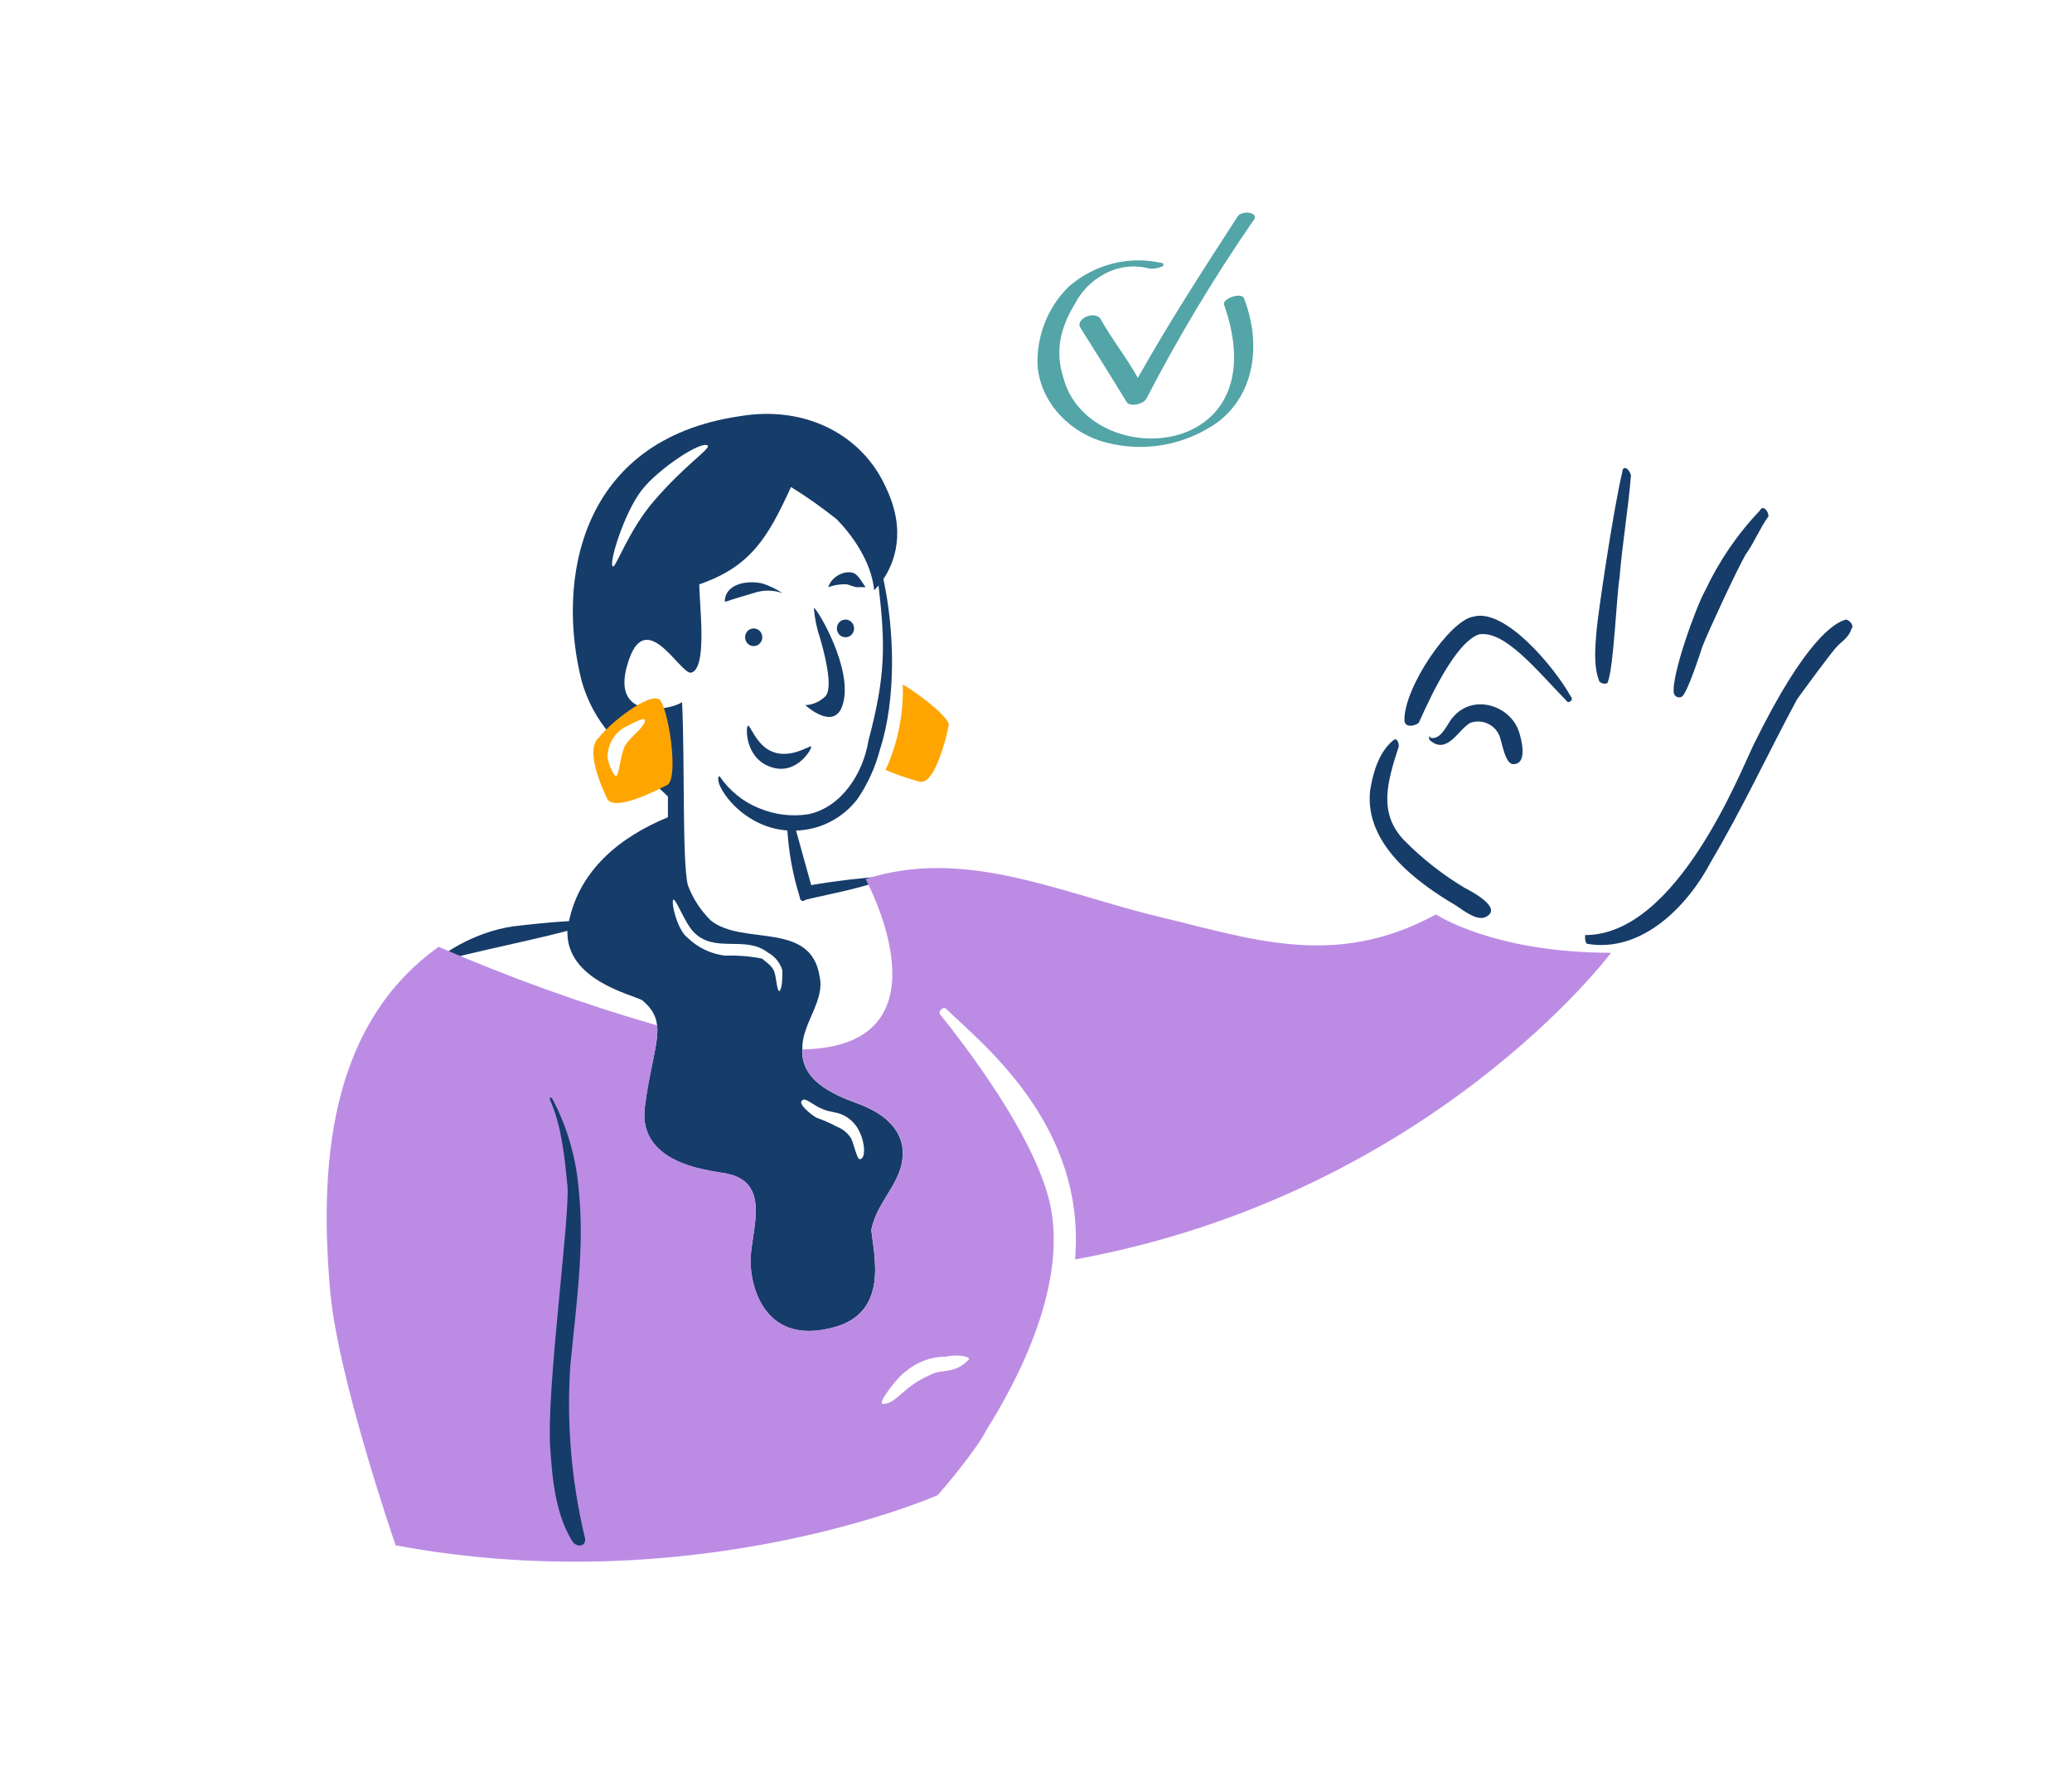<svg width="140" height="121" viewBox="0 0 140 121" fill="none" xmlns="http://www.w3.org/2000/svg">
<path d="M60.998 77.929C60.998 76.136 59.458 75.106 57.897 74.545C56.168 73.911 54.026 72.954 54.215 70.758C54.215 69.166 55.762 67.568 55.377 65.977C54.796 62.19 50.183 63.939 48.02 62.19C47.341 61.52 46.809 60.706 46.473 59.799C46.088 58.208 46.277 51.433 46.088 47.451C45.122 48.049 41.244 48.646 42.406 44.859C43.568 40.878 45.892 45.457 46.669 45.457C47.831 45.255 47.25 40.878 47.25 39.481C50.736 38.286 51.898 36.291 53.445 32.907C54.523 33.57 55.552 34.304 56.546 35.096C57.512 36.09 58.87 37.89 59.066 39.877C59.171 39.776 59.269 39.675 59.36 39.56C59.829 43.599 59.843 45.658 58.681 50.036C58.317 52.29 56.833 54.558 54.614 55.018C53.501 55.191 52.367 55.054 51.324 54.622C50.225 54.19 49.28 53.427 48.608 52.434C48.097 52.786 49.98 55.897 53.2 56.113C53.298 57.639 53.578 59.144 54.033 60.598C54.033 60.8 54.229 60.994 54.418 60.8C55.965 60.404 59.451 59.806 59.843 59.209C58.156 59.324 56.476 59.518 54.81 59.806C54.467 58.575 54.131 57.351 53.788 56.12C55.391 56.077 56.903 55.314 57.911 54.025C58.618 53.002 59.143 51.85 59.458 50.641C60.557 47.25 60.452 42.663 59.689 39.128C60.403 38.062 61.299 35.91 59.843 32.907C58.303 29.473 54.516 27.349 49.966 28.126C39.116 29.718 37.569 39.279 39.312 46.054C39.69 47.379 40.355 48.61 41.251 49.64C45.122 45.658 45.122 51.634 43.19 52.03C43.771 52.628 44.548 53.226 45.129 53.823V55.22C41.93 56.538 39.186 58.741 38.444 62.24C37.142 62.312 35.903 62.449 34.664 62.593C31.948 62.989 29.631 64.587 29.239 65.185C29.806 64.746 35.413 63.68 38.339 62.895C38.241 66.2 42.616 67.179 43.379 67.575C45.283 69.145 44.079 70.606 43.575 74.746C42.994 78.93 48.608 79.131 49.189 79.326C51.905 79.923 50.932 82.71 50.736 84.704C50.54 86.295 51.317 91.076 56.35 89.686C60.032 88.693 59.066 84.906 58.87 83.113C59.255 81.111 60.998 79.916 60.998 77.929ZM41.433 38.278C41.048 38.278 42.154 34.65 43.372 33.102C44.492 31.669 47.439 29.718 47.824 30.114C48.02 30.315 46.242 31.446 44.142 33.901C42.518 35.802 41.629 38.278 41.433 38.278ZM52.668 66.97C52.472 66.97 52.472 65.977 52.283 65.574C52.087 65.178 51.702 64.976 51.506 64.774C50.68 64.609 49.833 64.544 48.986 64.573C48.048 64.458 47.166 64.04 46.473 63.378C45.696 62.78 45.311 60.786 45.507 60.786C45.703 60.786 46.284 62.377 46.865 62.974C48.307 64.458 50.337 63.162 51.898 64.371C52.36 64.623 52.71 65.055 52.864 65.566C52.864 65.977 52.864 66.769 52.668 66.97ZM58.093 78.325C57.897 78.325 57.708 77.331 57.512 76.928C57.281 76.561 56.945 76.28 56.546 76.129C56.112 75.891 55.657 75.697 55.188 75.531C54.803 75.33 53.83 74.538 54.222 74.336C54.418 74.134 54.999 74.732 55.58 74.934C55.965 75.135 56.546 75.135 56.938 75.33C57.456 75.567 57.869 75.992 58.1 76.525C58.478 77.331 58.478 78.325 58.093 78.325Z" fill="#163C69"/>
<path d="M97.027 61.786C90.055 65.574 84.434 63.378 77.658 61.786C71.155 60.116 64.967 57.308 58.485 59.396C58.485 59.396 63.91 69.361 55.965 70.75C55.384 70.851 54.796 70.902 54.215 70.909C54.138 72.99 56.217 73.926 57.904 74.538C59.465 75.106 61.005 76.129 61.005 77.922C61.005 79.916 59.262 81.111 58.877 83.098C59.073 84.891 60.039 88.678 56.357 89.672C51.324 91.069 50.547 86.288 50.743 84.69C50.939 82.695 51.905 79.909 49.196 79.311C48.615 79.11 43.001 78.915 43.582 74.732C43.827 72.702 44.52 70.383 44.408 69.289C39.382 67.834 34.447 66.063 29.638 63.975C22.666 68.958 21.504 77.72 22.281 86.886C22.666 92.66 26.733 104.418 26.733 104.418C47.068 108.205 63.343 101.034 63.343 101.034C63.728 100.638 66.059 97.844 66.633 96.649C68.761 93.265 72.247 86.684 70.896 81.111C69.734 76.532 65.282 70.75 63.539 68.562C63.343 68.36 63.728 67.971 63.924 68.166C66.206 70.405 73.416 75.934 72.639 85.1C96.656 80.715 108.857 64.378 108.857 64.378C100.898 64.378 97.027 61.786 97.027 61.786ZM63.903 91.674C64.68 91.472 65.646 91.674 65.45 91.875C64.484 92.869 63.707 92.473 62.93 92.869C60.991 93.668 60.606 94.863 59.64 94.863C59.255 94.863 60.606 93.07 61.187 92.674C61.957 92.019 62.916 91.666 63.903 91.674Z" fill="#BC8CE4"/>
<path d="M54.992 41.072C55.188 41.072 57.708 45.255 56.931 47.646C56.35 49.438 54.411 47.646 54.411 47.646C54.922 47.624 55.398 47.408 55.769 47.048C56.35 46.45 55.629 43.866 55.405 43.102C55.181 42.447 55.041 41.763 54.992 41.072Z" fill="#163C69"/>
<path d="M52.864 40.071C52.234 39.855 51.555 39.855 50.925 40.071C50.337 40.244 49.567 40.467 48.986 40.669C48.958 40.611 48.916 39.711 50.12 39.416C50.589 39.315 51.065 39.322 51.534 39.43C52.003 39.589 52.451 39.798 52.864 40.071Z" fill="#163C69"/>
<path d="M55.965 39.675C56.035 39.445 56.168 39.236 56.35 39.078C56.567 38.876 56.833 38.739 57.127 38.681C57.841 38.602 57.925 38.854 58.485 39.675H57.904C57.708 39.675 57.323 39.474 57.127 39.474C56.728 39.474 56.336 39.538 55.965 39.675Z" fill="#163C69"/>
<path d="M54.803 50.432C54.95 50.432 53.907 52.448 52.087 51.829C50.281 51.21 50.393 49.035 50.54 49.035C50.736 49.035 51.121 50.432 52.283 50.828C53.445 51.224 54.607 50.432 54.803 50.432Z" fill="#163C69"/>
<path d="M50.344 43.059C50.344 43.39 50.603 43.657 50.925 43.657C51.247 43.657 51.506 43.39 51.506 43.059C51.506 42.728 51.247 42.462 50.925 42.462C50.603 42.462 50.344 42.728 50.344 43.059Z" fill="#163C69"/>
<path d="M56.546 42.462C56.546 42.793 56.805 43.059 57.127 43.059C57.449 43.059 57.708 42.793 57.708 42.462C57.708 42.13 57.449 41.864 57.127 41.864C56.805 41.864 56.546 42.13 56.546 42.462Z" fill="#163C69"/>
<path d="M60.998 46.249C61.061 48.243 60.662 50.223 59.836 52.023C60.592 52.347 61.369 52.614 62.16 52.822C63.126 53.024 63.903 50.029 64.099 49.035C64.288 48.639 62.356 47.048 60.998 46.249Z" fill="#FFA502"/>
<path d="M44.534 47.242C43.757 46.846 41.244 48.834 40.467 49.834C39.501 50.634 40.663 53.218 41.048 54.018C41.629 54.817 44.338 53.42 45.115 53.024C45.892 52.426 45.115 47.646 44.534 47.242ZM42.21 50.432C41.902 51.08 41.825 52.426 41.629 52.426C41.433 52.426 41.146 51.663 41.048 51.231C41.027 50.288 41.559 49.417 42.406 49.042C42.791 48.841 43.526 48.452 43.568 48.646C43.666 49.071 42.476 49.863 42.21 50.432Z" fill="#FFA502"/>
<path d="M83.657 14.576C81.333 18.162 79.009 21.747 76.881 25.534C76.104 24.138 75.138 22.942 74.361 21.553C73.976 20.955 72.625 21.546 73.003 22.15C73.997 23.727 75.131 25.534 76.104 27.133C76.3 27.529 77.259 27.327 77.462 26.931C79.604 22.798 81.998 18.802 84.63 14.979C85.211 14.374 84.049 14.173 83.657 14.576Z" fill="#53A5A8"/>
<path d="M78.428 17.758C76.237 17.276 73.948 17.866 72.233 19.35C70.798 20.739 70.021 22.705 70.105 24.728C70.329 27.313 72.422 29.329 74.753 29.905C77.35 30.582 80.101 30.078 82.306 28.508C84.847 26.55 85.211 23.13 84.049 20.142C83.853 19.746 82.691 20.142 82.691 20.538C86.485 31.258 73.542 31.928 71.848 25.52C71.267 23.727 71.652 22.136 72.625 20.538C73.059 19.688 73.738 18.997 74.564 18.543C75.509 18.01 76.615 17.866 77.665 18.147C78.001 18.176 78.337 18.111 78.631 17.946C78.428 18.162 78.82 17.758 78.428 17.758Z" fill="#53A5A8"/>
<path d="M39.501 103.827C38.605 100.047 38.276 96.152 38.535 92.271C38.92 88.29 39.501 84.301 39.116 80.521C38.955 78.361 38.367 76.258 37.373 74.343C37.198 73.998 37.1 74.206 37.177 74.343C37.954 76.136 38.143 78.13 38.339 80.118C38.535 82.112 36.904 93.87 37.177 97.851C37.324 100.047 37.562 102.43 38.724 104.223C39.109 104.619 39.69 104.425 39.501 103.827Z" fill="#163C69"/>
<path d="M109.613 31.906C109.032 34.297 107.968 41.454 107.87 42.663C107.772 43.851 107.674 45.054 108.066 46.047C108.262 46.249 108.647 46.249 108.647 46.047C109.032 45.054 109.228 40.273 109.424 39.078C109.62 36.687 110.005 34.498 110.201 32.108C109.998 31.503 109.613 31.503 109.613 31.906Z" fill="#163C69"/>
<path d="M118.909 34.498C117.404 36.075 116.165 37.89 115.227 39.877C114.646 40.87 112.903 45.651 113.099 46.846C113.155 47.048 113.358 47.163 113.561 47.106C113.603 47.091 113.645 47.07 113.68 47.041C114.065 46.645 114.842 44.247 115.038 43.657C115.423 42.663 117.362 38.48 117.943 37.479C118.524 36.68 118.909 35.686 119.49 34.887C119.49 34.498 119.105 34.095 118.909 34.498Z" fill="#163C69"/>
<path d="M107.289 63.781C110.971 64.378 114.065 61.189 115.619 58.201C117.747 54.615 119.49 50.828 121.429 47.242C122.01 46.443 123.753 44.053 124.145 43.657C124.537 43.261 124.922 43.059 125.111 42.462C125.307 42.26 124.915 41.864 124.726 41.864C123.949 42.066 121.975 43.239 118.531 50.23C117.551 52.218 113.302 63.183 107.1 63.183C107.093 63.385 107.093 63.781 107.289 63.781Z" fill="#163C69"/>
<path d="M106.127 47.048C105.035 45.09 101.675 41.043 99.54 41.669C97.986 41.9 94.892 46.386 94.892 48.639C94.892 49.237 95.669 49.035 95.858 48.841C95.984 48.646 98.07 43.498 99.925 42.865C101.675 42.562 103.838 45.298 105.931 47.444C106.127 47.444 106.323 47.242 106.127 47.048Z" fill="#163C69"/>
<path d="M94.122 50.036C93.156 50.835 92.764 52.225 92.575 53.42C92.19 57.006 95.676 59.598 98.385 61.189C98.966 61.585 99.743 62.182 100.324 61.988C101.682 61.39 99.358 60.195 98.966 59.994C97.489 59.108 96.117 58.035 94.899 56.804C93.114 54.968 93.716 52.873 94.514 50.432C94.507 50.036 94.311 49.834 94.122 50.036Z" fill="#163C69"/>
<path d="M96.635 50.036C97.797 51.03 98.574 49.237 99.351 48.841C100.1 48.574 100.926 48.913 101.283 49.64C101.479 50.036 101.668 51.634 102.249 51.634C103.215 51.634 102.83 50.043 102.634 49.446C102.053 47.653 99.533 46.854 98.182 48.452C97.797 48.848 97.405 50.043 96.635 49.849C96.635 49.633 96.446 49.834 96.635 50.036Z" fill="#163C69"/>
</svg>
